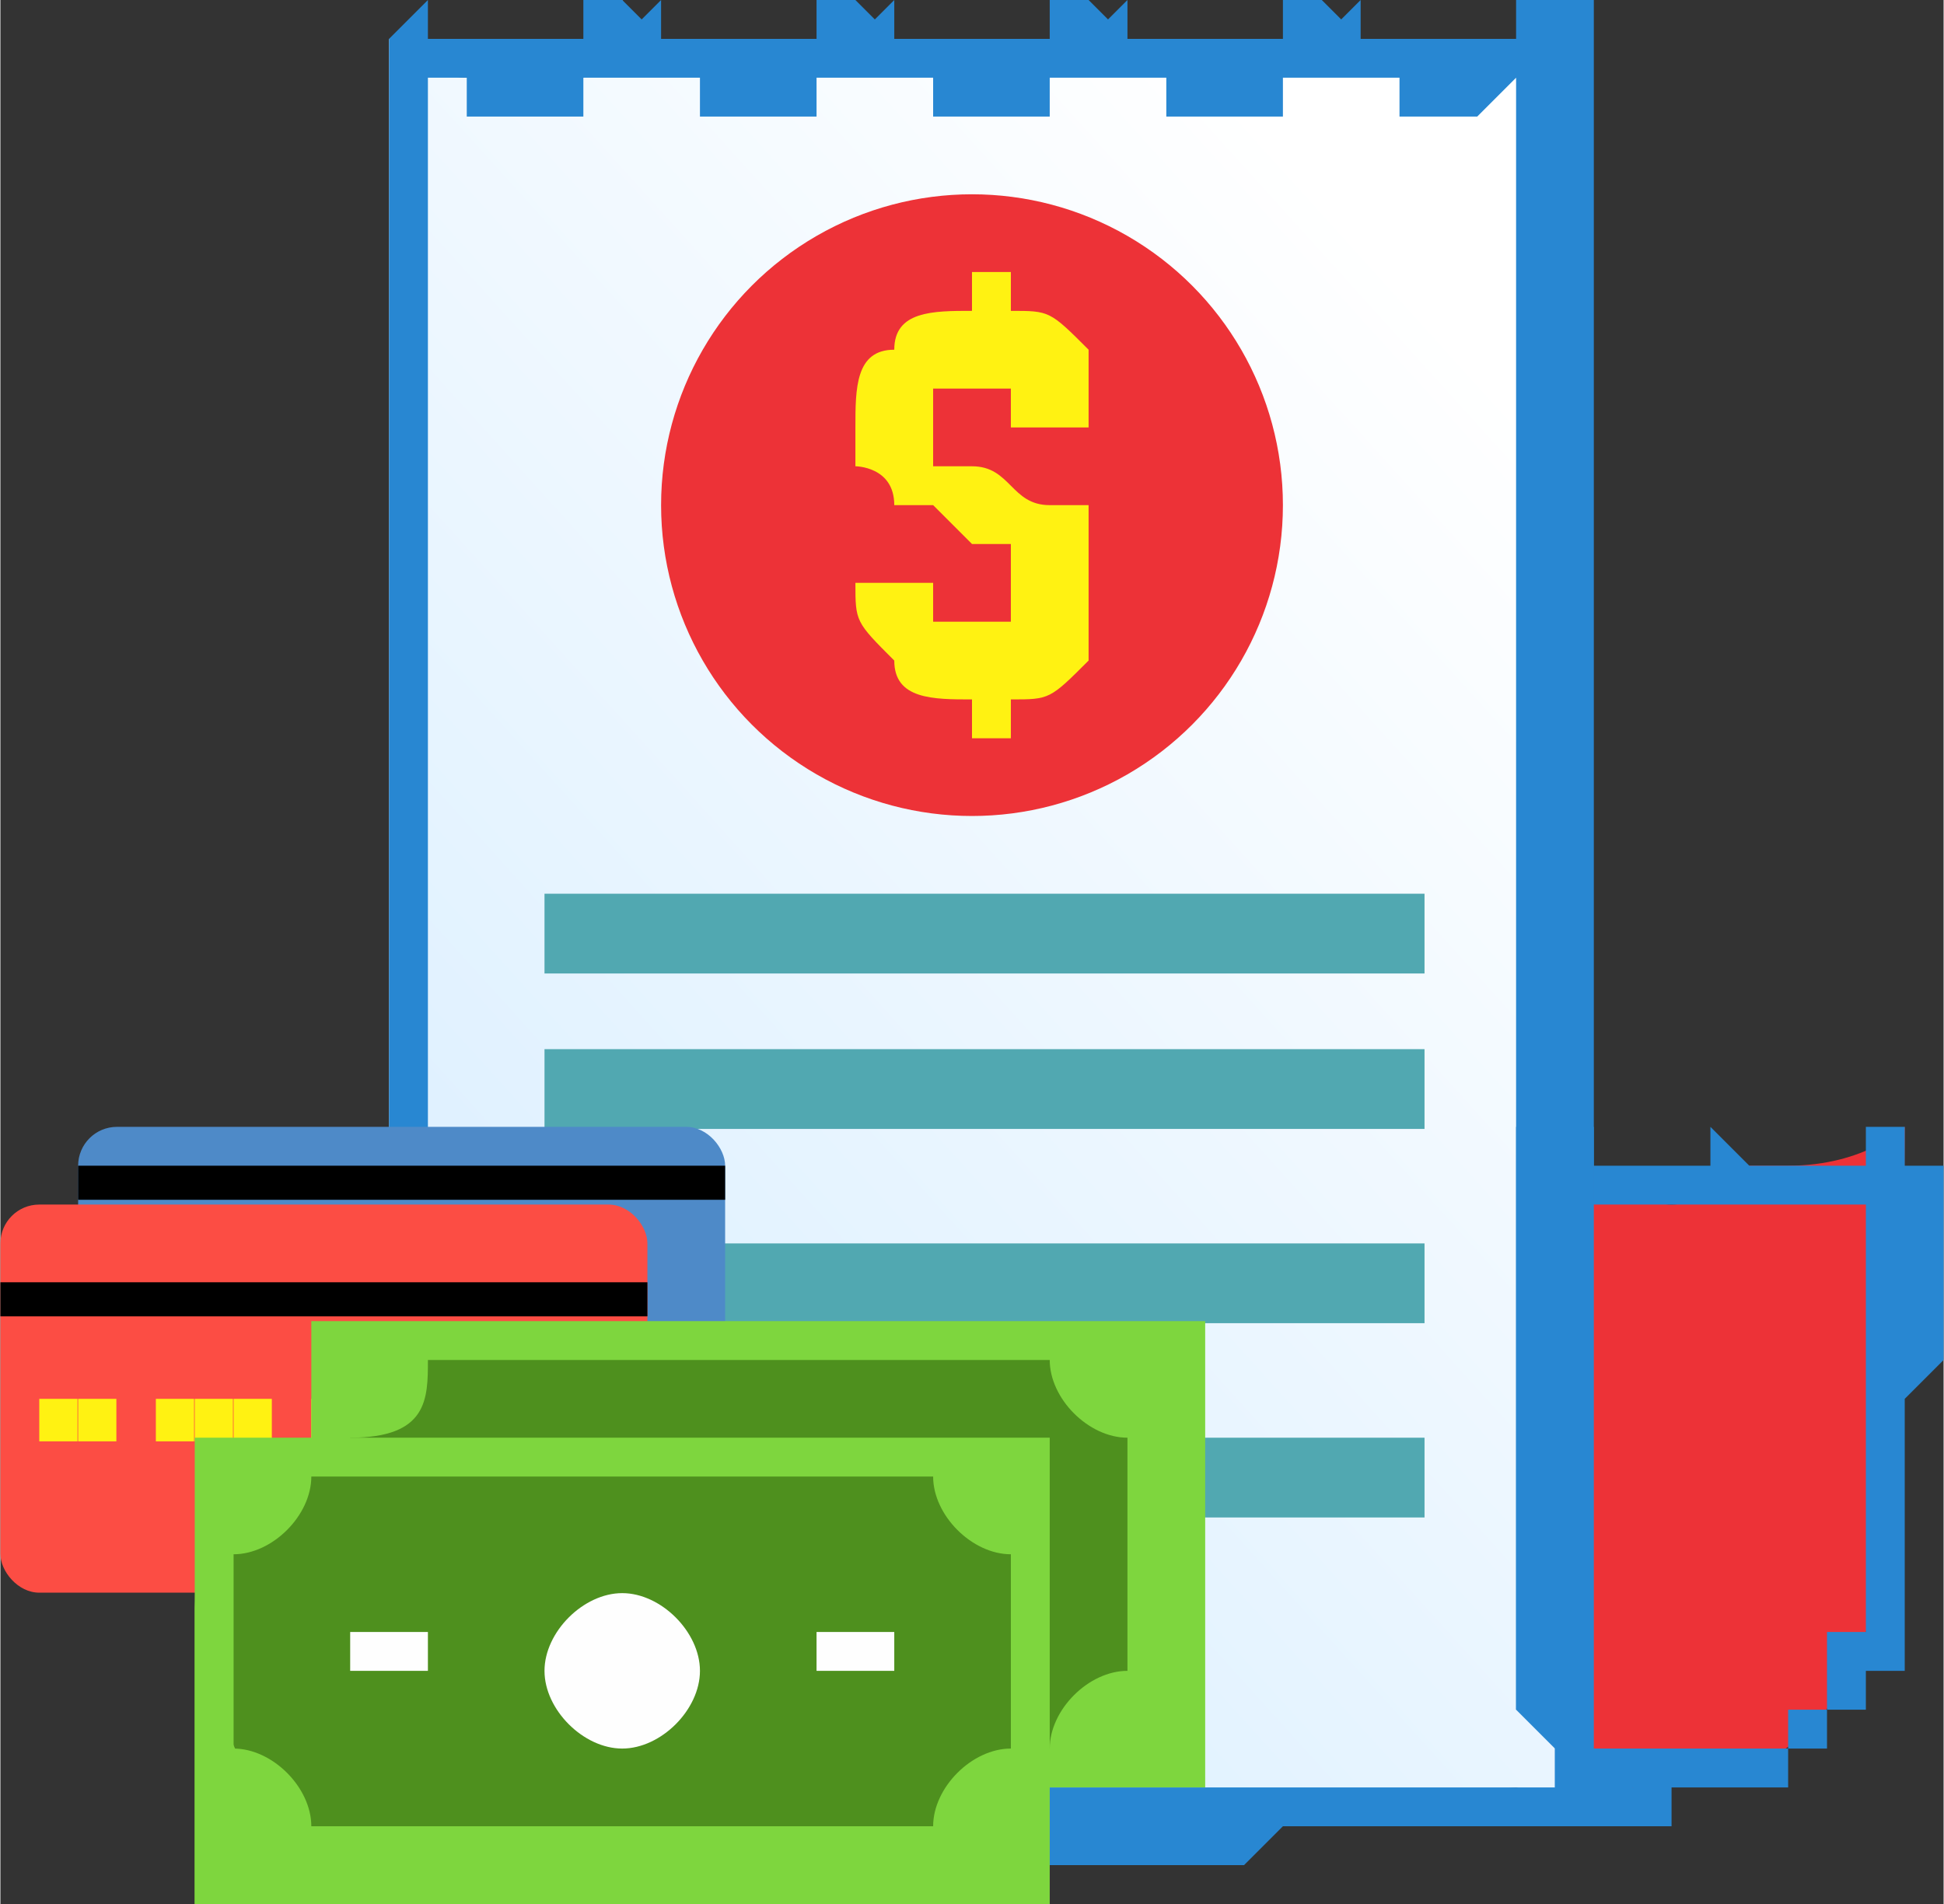 <svg xmlns="http://www.w3.org/2000/svg" width="49" height="48" viewBox="0 0 50 49" shape-rendering="geometricPrecision" text-rendering="geometricPrecision" image-rendering="optimizeQuality" fill-rule="evenodd" clip-rule="evenodd"><rect x="0" y="0" width="50" height="49" fill="#333333" stroke="none"/><defs><linearGradient id="id0" gradientUnits="userSpaceOnUse" x1="11.458" y1="36.528" x2="39.671" y2="11"><stop offset="0" stop-color="#dbefff"/><stop offset="1" stop-color="#fff"/></linearGradient><style>.fil7{fill:#fff212}.fil2{fill:#ed3237}.fil4{fill:#51a8b1}.fil6{fill:#000}.fil11{fill:#fefefe;fill-rule:nonzero}.fil1,.fil10,.fil9{fill:#2887d2;fill-rule:nonzero}.fil10,.fil9{fill:#4e901e}.fil9{fill:#7ed63e}</style></defs><g id="Layer_x0020_1"><g id="_544802384"><path d="M10 3V1s1 1 2 1h3c1-1 1-2 1-2s1 2 3 2c1 0 2-1 3-1 0 0 1 1 3 1s3-1 3-1 1 1 3 1 3-1 3-1 1 1 3 1 3-1 3-1v43s0 2 1 2c1 1-2 0-2 0s-10 1-12 1-11 0-15-3c-3-2-2-8-2-8V3z" fill="url(#id0)"/><path class="fil1" d="M14 3l-1-2h2V0h1l1 1h-1v1h-1v1h-1zm-3-2h-1l1-1v1h2l1 2h-2V2h-2V1h1zm0 40h-1V1h1v40zm28 5v1h-6l-1 1h-8l-1-1h-6l-1-1h-3v-1h-1l-1-1-1-1v-2h1v1l1 1 1 1h1l1 1h2l1 1h21zm4-1v2h-4v-1h1v-1h3zm-4-2h2v2h2v1-1h-1l1 1h-3v-1l-1-1v-1zm2-12v12h-2V31h2zm0-31v31h-2V0h2zm-4 1v2h-1V2h-2V1l1-1v1h2zm3-1l1 1h-1v1h-1l-1 1h-1V1h2V0h1zm-9 3V1h2V0h1l1 1h-1v1h-1v1h-2zm-3-2l1-1v1h2v2h-1V2h-2V1zm-3 0v2h-1V2h-2V1l1-1v1h2zm3-1l1 1h-1v1h-1v1h-2V1h2V0h1zm-9 3V1h2V0h1l1 1h-1v1h-1v1h-2zm-3-2l1-1v1h2v2h-1V2h-2V1z"/><path class="fil2" d="M48 42c1-3 1-13 1-13s-1 1-3 1h-1s-1 1-2 1-2-1-2-1h-1v13s0 3 2 3c3 0 5-1 6-4z"/><path id="1" class="fil1" d="M49 30v-1 1h1v5l-1 1v6h-1V29l1 1zm-3 1v-1h2v-1h1v1h-1v1h-2zm-1-1l-1-1 1 1v-1 1-1 1h1v1h-1v-1h-1 1zm-2 1v-1h1v-1l1 1v1h-2zm-2-1l-1-1h1v1h2v1h-2v-1h-1 1zm-1-1l1 1h-2l1-1zm-1 1v-1h1l-1 1zm0 13V30h2v13h-2zm0 0zm3 2v1h-2v-2h-1v-1h2v2h1zm6-3h1v1h-1v1h-1v1h-1v1h-4v-1h4v-1h1v-2h1z"/><g id="_788251512"><circle class="fil2" cx="25" cy="13" r="8"/><path d="M26 15v-1h-1l-1-1h-1c0-1-1-1-1-1v-1c0-1 0-2 1-2 0-1 1-1 2-1V7h1v1c1 0 1 0 2 1v2h-2v-1h-1-1v2h1c1 0 1 1 2 1h1v4c-1 1-1 1-2 1v1h-1v-1c-1 0-2 0-2-1-1-1-1-1-1-2h2v1h2v-1z" fill="#fff212" fill-rule="nonzero"/></g><g id="_788250480"><path class="fil4" d="M14 23h22.644v2.053H14zM14 27h22.644v2.053H14zM14 32h22.644v2.053H14z"/></g><path class="fil4" d="M14 37h22.644v2.053H14z"/><g id="_544802648"><rect x="2" y="29" width="16.648" height="9.988" rx="1" ry="1" fill="#4e8ac8"/><path class="fil6" d="M2 30h16.648v.877H2z"/><path class="fil7" d="M3 34h.984v1.094H3zM4 34h.984v1.094H4zM6 34h.984v1.094H6zM7 34h.984v1.094H7zM8 34h.984v1.094H8zM10 34h.984v1.094H10z"/><g><rect y="31" width="16.648" height="9.988" rx="1" ry="1" fill="#fc4d44"/><path class="fil6" d="M0 33h16.648v.877H0z"/><path class="fil7" d="M1 36h.984v1.094H1zM2 36h.984v1.094H2zM4 36h.984v1.094H4zM5 36h.984v1.094H5zM6 36h.984v1.094H6zM8 36h.984v1.094H8z"/></g><g><path class="fil9" d="M8 46h23V34H8z"/><path class="fil10" d="M29 37v6c-1 0-2 1-2 2H11c0-1 0-2-2-2v-6c2 0 2-1 2-2h16c0 1 1 2 2 2z"/><path class="fil11" d="M21 40c0 1 0 2-2 2-1 0-2-1-2-2s1-2 2-2c2 0 2 1 2 2z"/><path class="fil9" d="M8 38v8h8c-2 0-4-1-6-2-1-2-2-3-2-6z"/><path class="fil11" d="M24 41h2v-1h-2zM13 41h2v-1h-2z"/><g><path class="fil9" d="M5 49h22V37H5z"/><path class="fil10" d="M26 40v5c-1 0-2 1-2 2H8c0-1-1-2-2-2v-5c1 0 2-1 2-2h16c0 1 1 2 2 2z"/><path class="fil11" d="M18 43c0 1-1 2-2 2s-2-1-2-2 1-2 2-2 2 1 2 2z"/><path class="fil9" d="M5 41v8h7c-2 0-3-1-5-2-1-2-2-4-2-6z"/><path class="fil11" d="M21 43h2v-1h-2zM9 43h2v-1H9z"/></g></g></g></g></g></svg>